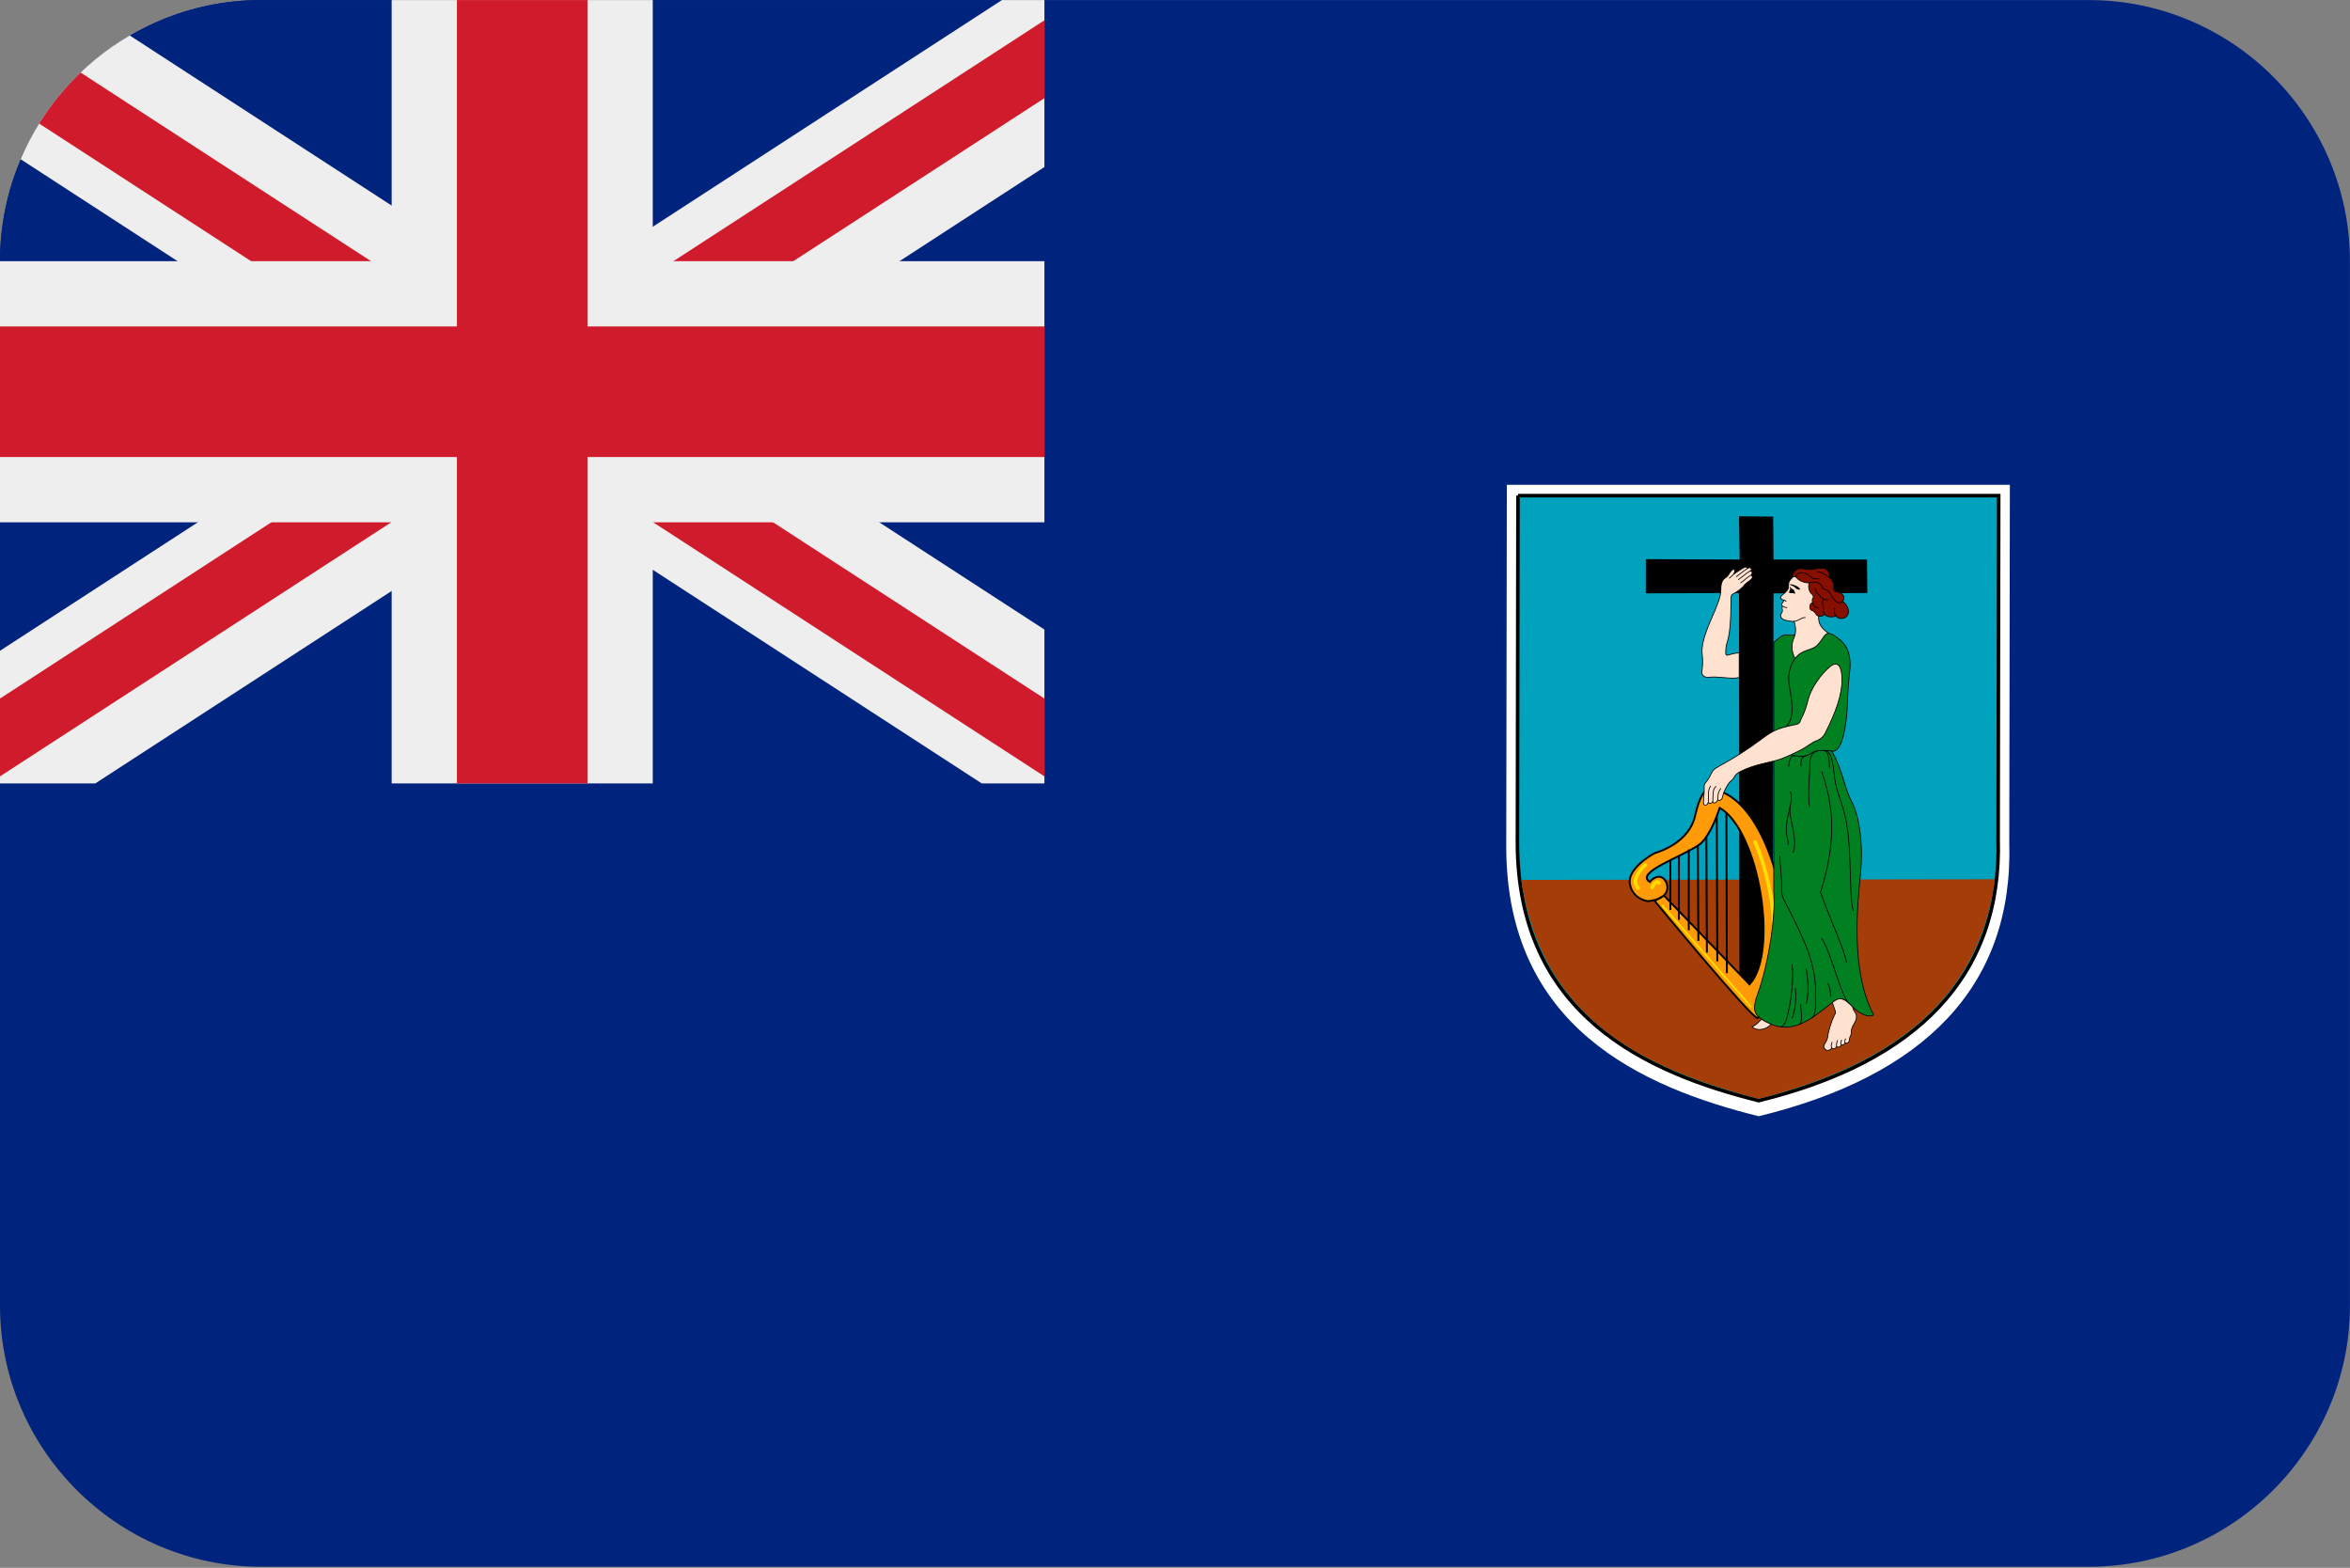 <?xml version="1.0" encoding="UTF-8"?>
<svg xmlns="http://www.w3.org/2000/svg" viewBox="0 0 3600.1 2401.738">
  <rect x="0" y="0" width="3600.1" height="2401.738" fill="#808080" stroke="none"/>
  <defs>
    <style>
      .cls-1 {
        fill: #a53d08;
      }

      .cls-1, .cls-2, .cls-3, .cls-4, .cls-5, .cls-6, .cls-7, .cls-8 {
        stroke-width: 0px;
      }

      .cls-9 {
        fill: #ffe1cf;
      }

      .cls-9, .cls-10, .cls-11, .cls-12, .cls-13, .cls-14, .cls-15 {
        stroke: #000;
      }

      .cls-9, .cls-11, .cls-14, .cls-15 {
        stroke-width: 1.196px;
      }

      .cls-10, .cls-12 {
        fill: #ff9a08;
      }

      .cls-10, .cls-12, .cls-16 {
        stroke-width: 2.903px;
      }

      .cls-11, .cls-17, .cls-16 {
        fill: none;
      }

      .cls-12, .cls-4, .cls-7, .cls-8 {
        fill-rule: evenodd;
      }

      .cls-3 {
        fill: #fff;
      }

      .cls-4 {
        fill: #00247d;
      }

      .cls-13 {
        fill: #00a2bd;
      }

      .cls-13, .cls-17 {
        stroke-width: 5.437px;
      }

      .cls-17, .cls-16 {
        stroke: #ffdf00;
        stroke-linecap: round;
      }

      .cls-5, .cls-8 {
        fill: #eee;
      }

      .cls-6, .cls-7 {
        fill: #cf1b2b;
      }

      .cls-14 {
        fill: #870f00;
      }

      .cls-15 {
        fill: #008021;
      }
    </style>
  </defs>
  <g id="background">
    <path id="gb" class="cls-4" d="M400,.1h2800c220,0,400,180,400,400v1600c0,220-180,400-400,400H400C180,2400.1,0,2220.1,0,2000.1V400.1C0,180.1,180,.1,400,.1Z"/>
  </g>
  <g id="country">
    <g id="ms">
      <path class="cls-3" d="M2308.398,742.678h770.637l-.918,548.361c6.411,220.44-130.986,357.228-383.793,418.902-179.502-44.58-386.511-136.788-386.817-412.647l.915-554.616h-.024Z"/>
      <path class="cls-13" d="M2325.456,759.208h736.479l-.873,525.465c6.123,211.23-125.184,342.306-366.783,401.406-171.564-42.711-369.396-131.076-369.69-395.415l.876-531.456h-.009Z"/>
      <path class="cls-1" d="M3056.22,1346.914c-26.79,201.63-182.076,289.728-361.965,336.486-159.219-42.714-330.522-110.904-363.729-335.472l725.703-1.014h-.009Z"/>
      <path class="cls-2" d="M2665.095,857.092l-1.026-66.225,52.365.51.513,65.715h143.232l.51,51.339-143.742.51-1.149,605.448-51.078.321-.651-606.279-142.749.513.03-52.365,143.745.513Z"/>
      <g>
        <path class="cls-12" d="M2549.142,1371.901l131.109,136.014c45.336-49.83,13.89-236.088-45.741-270.39-7.146,22.053-19.302,48.498-32.22,57.024-28.425,19.371-98.076,42.018-74.796,56.52,5.31-7.35,19.197-14.295,25.731,2.043,7.761,25.731-28.998,27.366-28.998,27.366,0,0-23.28-2.862-27.366-26.55s34.677-45.315,37.986-46.968c3.267-1.23,53.913-14.703,62.49-59.637,10.62-44.112,21.648-37.575,23.691-38.394,66.165,6.534,109.461,124.986,111.915,208.308,2.448,83.322-33.9,138.462-40.44,142.14-6.531,3.675-157.656-179.307-157.656-179.307l14.295-8.169Z"/>
        <path class="cls-10" d="M2644.719,1245.283l.813,245.475M2630.016,1249.774l.813,223.014M2614.086,1282.042l.813,177.264M2601.015,1294.702l.819,146.637M2587.128,1301.239v123.759M2572.014,1311.043v98.025M2558.946,1318.804v75.15"/>
        <g>
          <path class="cls-16" d="M2547.099,1387.423l135.195,154.8"/>
          <path class="cls-17" d="M2688.828,1289.803s61.272,133.974,4.494,244.251M2531.169,1359.238s4.494-11.844,10.212-6.942M2520.552,1324.93s-24.507,21.645-11.028,35.535"/>
        </g>
      </g>
      <g>
        <path class="cls-15" d="M2717.337,984.232c9.075-7.785,13.785-12.543,19.404-11.676,5.622.864,13.275.429,18.894-1.299,5.64-1.734,33.531-5.19,45-1.299,3.894.432,9.078,2.598,17.07,9.3,8.013,6.705,19.692,18.384,15.798,50.826-3.891,32.439-2.619,46.317-4.329,64.449-3.018,32.01-10.119,58.368-22.92,56.232,17.301,30.279,19.029,56.232,30.27,76.995,11.259,20.763,18.171,63.153,13.842,109.005-4.311,45.852-16.425,148.8,19.899,218.01-6.06,4.323-20.754,0-33.741-13.845-12.969-13.842-18.666-13.386-29.412-5.19-32.868,25.089-63.648,55.326-108.99,25.089-10.386-6.921-13.671-15.222-6.06-36.336,19.029-52.77,28.275-125.175,25.275-159.18v-381.081h0Z"/>
        <path class="cls-9" d="M2748.513,951.79c2.373,7.353,3.666,16.869-.228,25.518-3.891,8.652-4.746,19.035,1.728,31.578,10.386-14.706,25.101-11.679,33.741-20.328,8.658-8.652,10.386-16.872,16.881-18.6-6.495-5.625-16.443-11.679-14.28-28.119,2.166-16.437,25.083-29.844,4.329-54.933-13.404-16.197-32.886-11.679-41.316-5.406-3.969,2.946-7.35,7.134-8.64,9.948-1.311,2.811.324,9.21-2.829,12.978-2.275,2.768-4.891,5.238-7.785,7.35-1.938,1.41-3.15,3.456-1.08,5.841.834.954,2.352,1.158,4.023,1.737-.969,1.944-2.07,3.885-3.15,5.292-1.026,1.32-.591,2.58.645,3.654-1.635,5.19,1.518,5.754-.648,9.648-1.878,3.366-4.422,7.35,2.601,11.247,1.938,1.08,11.148,3.216,16.008,2.595h0ZM2664.378,1037.869c-12.114,3.03-31.575-2.16-46.29-.432-6.495.765-11.679-2.595-10.806-9.084.855-6.489,1.728-16.437.42-25.521-2.016-14.154,4.764-33.738,14.277-55.368,9.51-21.627,14.28-33.738,14.28-43.902,0-6.705.645-14.277,6.702-18.168,4.479-2.877,5.334-5.67,6.93-8.001,3.663-5.409,7.119-6.705,7.557-3.459.264,1.929-.438,3.675-2.166,6.27,3.894-3.246,10.5-7.032,12-8.112,1.521-1.08,9.21-6.486,9.63-1.404,3.036-1.515,5.088-1.41,5.847.213.816,1.755.321,2.49-1.2,3.786,2.166-.432,4.656,3.354.327,6.705,2.28-.756,4.536,3.03.549,6.489-4.14,3.57-8.868,6.057-10.386,8.868-1.518,2.811-11.79,10.707-15.894,12.435-4.119,1.731-4.329,4.104-4.329,10.164,0,66.615-7.992,61.2-7.992,77.214,0,4.323-.873,8.217,3.456,6.918,4.329-1.296,10.593-3.243,17.088-3.243v37.632ZM2666.961,1181.476c19.56-9.774,41.964-13.41,53.64-16.437,11.679-3.03,30.285-12.108,39.36-16.866,9.096-4.761,16.446-11.25,21.63-12.981,5.202-1.728,11.01-5.31,14.28-11.676,16.86-32.874,25.953-59.256,25.953-82.185,0-15.141-3.891-32.01-18.606-19.899-13.824,11.385-28.881,33.33-32.868,49.311-6.06,24.222-11.241,29.415-12.552,34.17-1.29,4.761-6.189,4.755-12.114,6.06-25.518,5.622-31.575,9.51-50.601,23.79-19.026,14.271-39.798,26.82-53.64,34.602-13.842,7.788-16.425,8.652-19.464,14.922-3.018,6.27-5.829,11.031-8.43,13.845-2.601,2.811-3.342,6.096-2.811,9.516.438,2.811-.873,15.786-1.08,20.112-.231,4.326.852,5.409,2.598,5.622,1.728.219,4.104-.648,4.977-5.838-.873,5.19,6.264,3.459,6.702-.432-.228,5.622,7.35,2.379,7.785-2.811,0,3.675,5.733,1.134,6.267-.651,1.29-4.323,2.37-9.081,4.101-12.54,2.526-5.025,5.22-11.529,10.176-15.144,5.622-4.11,3.021-8.649,14.697-14.49h0ZM2807.109,1535.74c1.311,4.758,3.684,10.167,4.539,13.41.87,3.243-.648,4.257-1.5,6.057-4.539,9.516-9.42,24.684-10.179,32.874-.417,4.758-3.663,9.3-5.184,12.111-1.671,3.102-1.023,5.493,2.811,8.433,1.842,1.407,7.785-.432,8.43-3.459,2.166,2.16,6.06,1.299,7.785-1.95,1.956,1.95,5.202.651,7.368-2.592,1.938,1.299,4.746-1.299,5.829-3.03,3.039,1.515,6.285-.321,6.381-6.27.018-1.194.759-3.243,1.632-4.65.855-1.407,1.176-4.11,1.08-6.489-.111-2.379,1.41-7.137,3.459-10.488,2.049-3.354,5.619-9.3,4.101-14.925-1.407-5.238-3.666-4.758-5.622-12.327-4.746-4.974-11.241-11.895-17.94-12.33-6.705-.429-10.599,4.11-12.99,5.625h0ZM2684.049,1572.94c6.057,6.054,19.689,6.27,29.202-3.894-3.456-1.515-11.031-4.974-14.487-7.785-4.764,4.758-10.176,10.164-14.715,11.679Z"/>
        <path class="cls-14" d="M2745.267,885.178c2.373-15.354,13.254-14.994,20.109-13.41,2.808.651,9.741,1.299,16.215-.432,12.834-3.42,22.5,1.08,21.21,13.41,3.456,2.595,7.119,8.649,6.474,13.842-.645,5.19.435,7.353,5.202,8.001,4.746.651,14.925,6.489,8.202,14.706,6.495,3.897,11.469,13.842,8.013,20.55-3.456,6.702-13.842,7.785-18.171,1.728-4.746,2.16-12.549,2.595-17.298-2.376-3.246,3.888-11.469,3.459-12.987,0-1.5-3.462-4.062-5.313-7.119-6.276-3.477-1.08-3.684-10.596,1.5-11.679-.648-2.811-.42-6.054.87-7.569s.21-4.323-2.808-6.705c-3.039-2.379-5.619-11.463-2.601-16.437-5.184,1.731-16.65-3.243-19.026-6.705-2.391-3.459-5.619-3.675-7.785-.648h0Z"/>
        <g>
          <path class="cls-11" d="M2748.513,951.79c8.43-1.08,11.241-6.27,17.508-5.841M2730.552,928.303c.552.486,1.254.882,2.052,1.32,1.71.924,3.57,1.032,5.295,1.245M2733.057,919.354c1.176.405,2.43.999,3.552,2.157M2752.614,885.178c-4.974-4.758,8.43-14.49,22.5-.648,2.622,2.58,9.285,2.595,11.241,1.944M2772.078,892.531c6.495-1.515,16.215-1.515,19.026,5.838,2.829,7.356,8.448,2.595,12.99,11.25,4.536,8.649,11.676,18.381,18.585,11.676M2795.223,941.194c-1.956-2.595-2.811-8.22-1.518-12.114-2.601-3.027-1.521-9.3,0-12.327M2776.617,923.242c.228,2.595,3.684,7.353,9.096,8.22M2812.521,943.573c-3.018-3.894-2.601-7.35-1.938-12.111"/>
          <path class="cls-11" d="M2780.946,900.535c-.21,3.891,2.166,9.084,6.267,10.812.87,2.16,5.202,8.22,13.842,7.356M2802.801,884.746c-4.746-3.684-11.184-8.22-19.689-9.345M2750.013,1008.886c-7.35,9.951-12.114,23.79-8.64,43.257,3.456,19.464,9.078,48.012-5.202,60.99M2806.254,1150.765c-9.951-2.16-24.228-2.16-32.013,3.462-7.785,5.622-20.772,6.054-29.412,1.728"/>
          <path class="cls-11" d="M2785.275,1150.117c-8.658,1.512-12.759,7.569-12.759,23.574s-3.456,39.36-.438,62.286M2769.477,1156.822c-5.619,1.512-11.451,1.728-10.368,16.869M2740.293,1174.123c.21-9.3,3.456-17.952,9.513-16.44M2802.573,1175.854c.438-20.547-4.101-26.385-10.158-26.169,8.22.216,13.824,1.221,17.298,34.821,2.601,25.086,7.842,33.969,13.842,53.64,15.57,51.039,7.785,129.762,15.57,157.446M2790.684,1181.908c16.425,47.583,25.08,100.353-1.728,185.133,18.15,50.178,36.324,86.511,39.78,107.277M2738.772,1294.372c3.018-10.812-7.785-12.111,1.728-50.175,4.119-16.488,4.767-26.385,2.163-31.578"/>
          <path class="cls-11" d="M2742.666,1235.116c-3.894,16.872,12.552,48.447,4.329,71.37M2726.658,1310.812c0,14.706,3.456,33.738,2.601,48.447-.873,14.706,5.127,21.522,12.114,35.469,25.083,50.178,42.153,85.977,39.78,133.23-.42,8.649,2.601,26.817-6.474,32.004M2727.303,1572.724c2.601.216,5.412-1.08,8.658-8.868,3.246-7.788,13.635-54.501,9.303-86.511M2750.451,1513.681c1.29,9.948,1.29,30.279-5.184,46.284"/>
          <path class="cls-11" d="M2766.894,1483.834c3.891,21.195,3.456,40.23.438,53.637M2758.236,1537.468c.438,8.652,4.329,30.279-2.166,32.01M2790.684,1437.118c15.99,25.089,28.539,86.946,41.943,99.918M2804.526,1527.088c-.438-6.921-.873-16.437-4.767-20.763M2631.72,1224.301c.21-4.761-.645-9.3,4.539-16.653M2623.935,1227.112c.645-16.653.42-18.168,5.184-22.71M2617.233,1227.544c.21-11.895-1.311-16.005,3.456-23.574M2676.912,870.688c-1.842,1.188-12.645,9.405-17.184,12.87M2681.562,874.687c-2.052.324-7.995,5.19-18.588,13.41M2681.886,881.392c-3.342,1.512-9.72,7.68-15.57,11.79M2655.285,880.204c-1.614,1.188-4.746,4.65-6.267,5.838M2806.029,1605.166c-.969-1.08-.969-4.869.759-9.084M2813.811,1603.219c-1.176-1.188,0-6.381,1.197-9.732M2821.179,1600.624c-1.404-.648-1.842-3.678.21-7.788M2827.008,1597.594c-.969-.324-1.404-1.947.324-6.702"/>
        </g>
        <path class="cls-2" d="M2741.907,898.801c3.132,4.11,6.381,3.675,6.951,6.324.57,2.652.987,2.838,1.593,3.627.609.78-1.482.624-2.505.201-1.008-.42-3.552-.378-5.109-.357-1.539.024-3.378-1.797-2.22-2.01,1.14-.21.987-.57.816-1.38-.171-.804.645-2.079,1.119-2.31.495-.234.15-.192-.285-1.272-.456-1.08-1.023-3.708-.36-2.823ZM2743.806,895.039c3.51.411,9.57,2.31,12.855,5.946,2.58,2.859.474,2.1-.837,2.208-1.308.108-3.87-.819-5.163-2.445-1.272-1.623-5.088-3.681-7.122-4.218-1.233-.318-2.391-1.803.267-1.491h0Z"/>
      </g>
    </g>
    <g id="mini-gb">
      <path class="cls-4" d="M1600,.1v1200H0V400.1C0,180.1,180,.1,400,.1h1200Z"/>
      <path id="Path" class="cls-8" d="M1534.9.1h65.1v255.8l-545.5,354.3,545.5,354.2v235.7h-96l-679-440.9-679,440.9H0v-203.2l595.5-386.7L31.6,243.9C65.5,164.1,124.5,97.6,198.7,54.3l626.3,406.7L1534.9.1Z"/>
      <path id="Path-2" class="cls-7" d="M0,1189.3v-119.2l708.2-460L60,189.3c17.8-28.7,39.2-54.9,63.4-78.2l676.6,439.4L1600,31.1v119.3l-708.2,459.7,708.2,460v119.2l-800-519.5L0,1189.3Z"/>
      <polygon id="Shape" class="cls-5" points="1000 400.1 1600 400.1 1600 800.1 1000 800.1 1000 1200.1 600 1200.1 600 800.1 0 800.1 0 400.1 600 400.1 600 .1 1000 .1 1000 400.1"/>
      <polygon id="Shape-2" class="cls-6" points="900 500.1 900 .1 700 .1 700 500.1 0 500.1 0 700.1 700 700.1 700 1200.1 900 1200.1 900 700.1 1600 700.1 1600 500.1 900 500.1"/>
    </g>
  </g>
</svg>